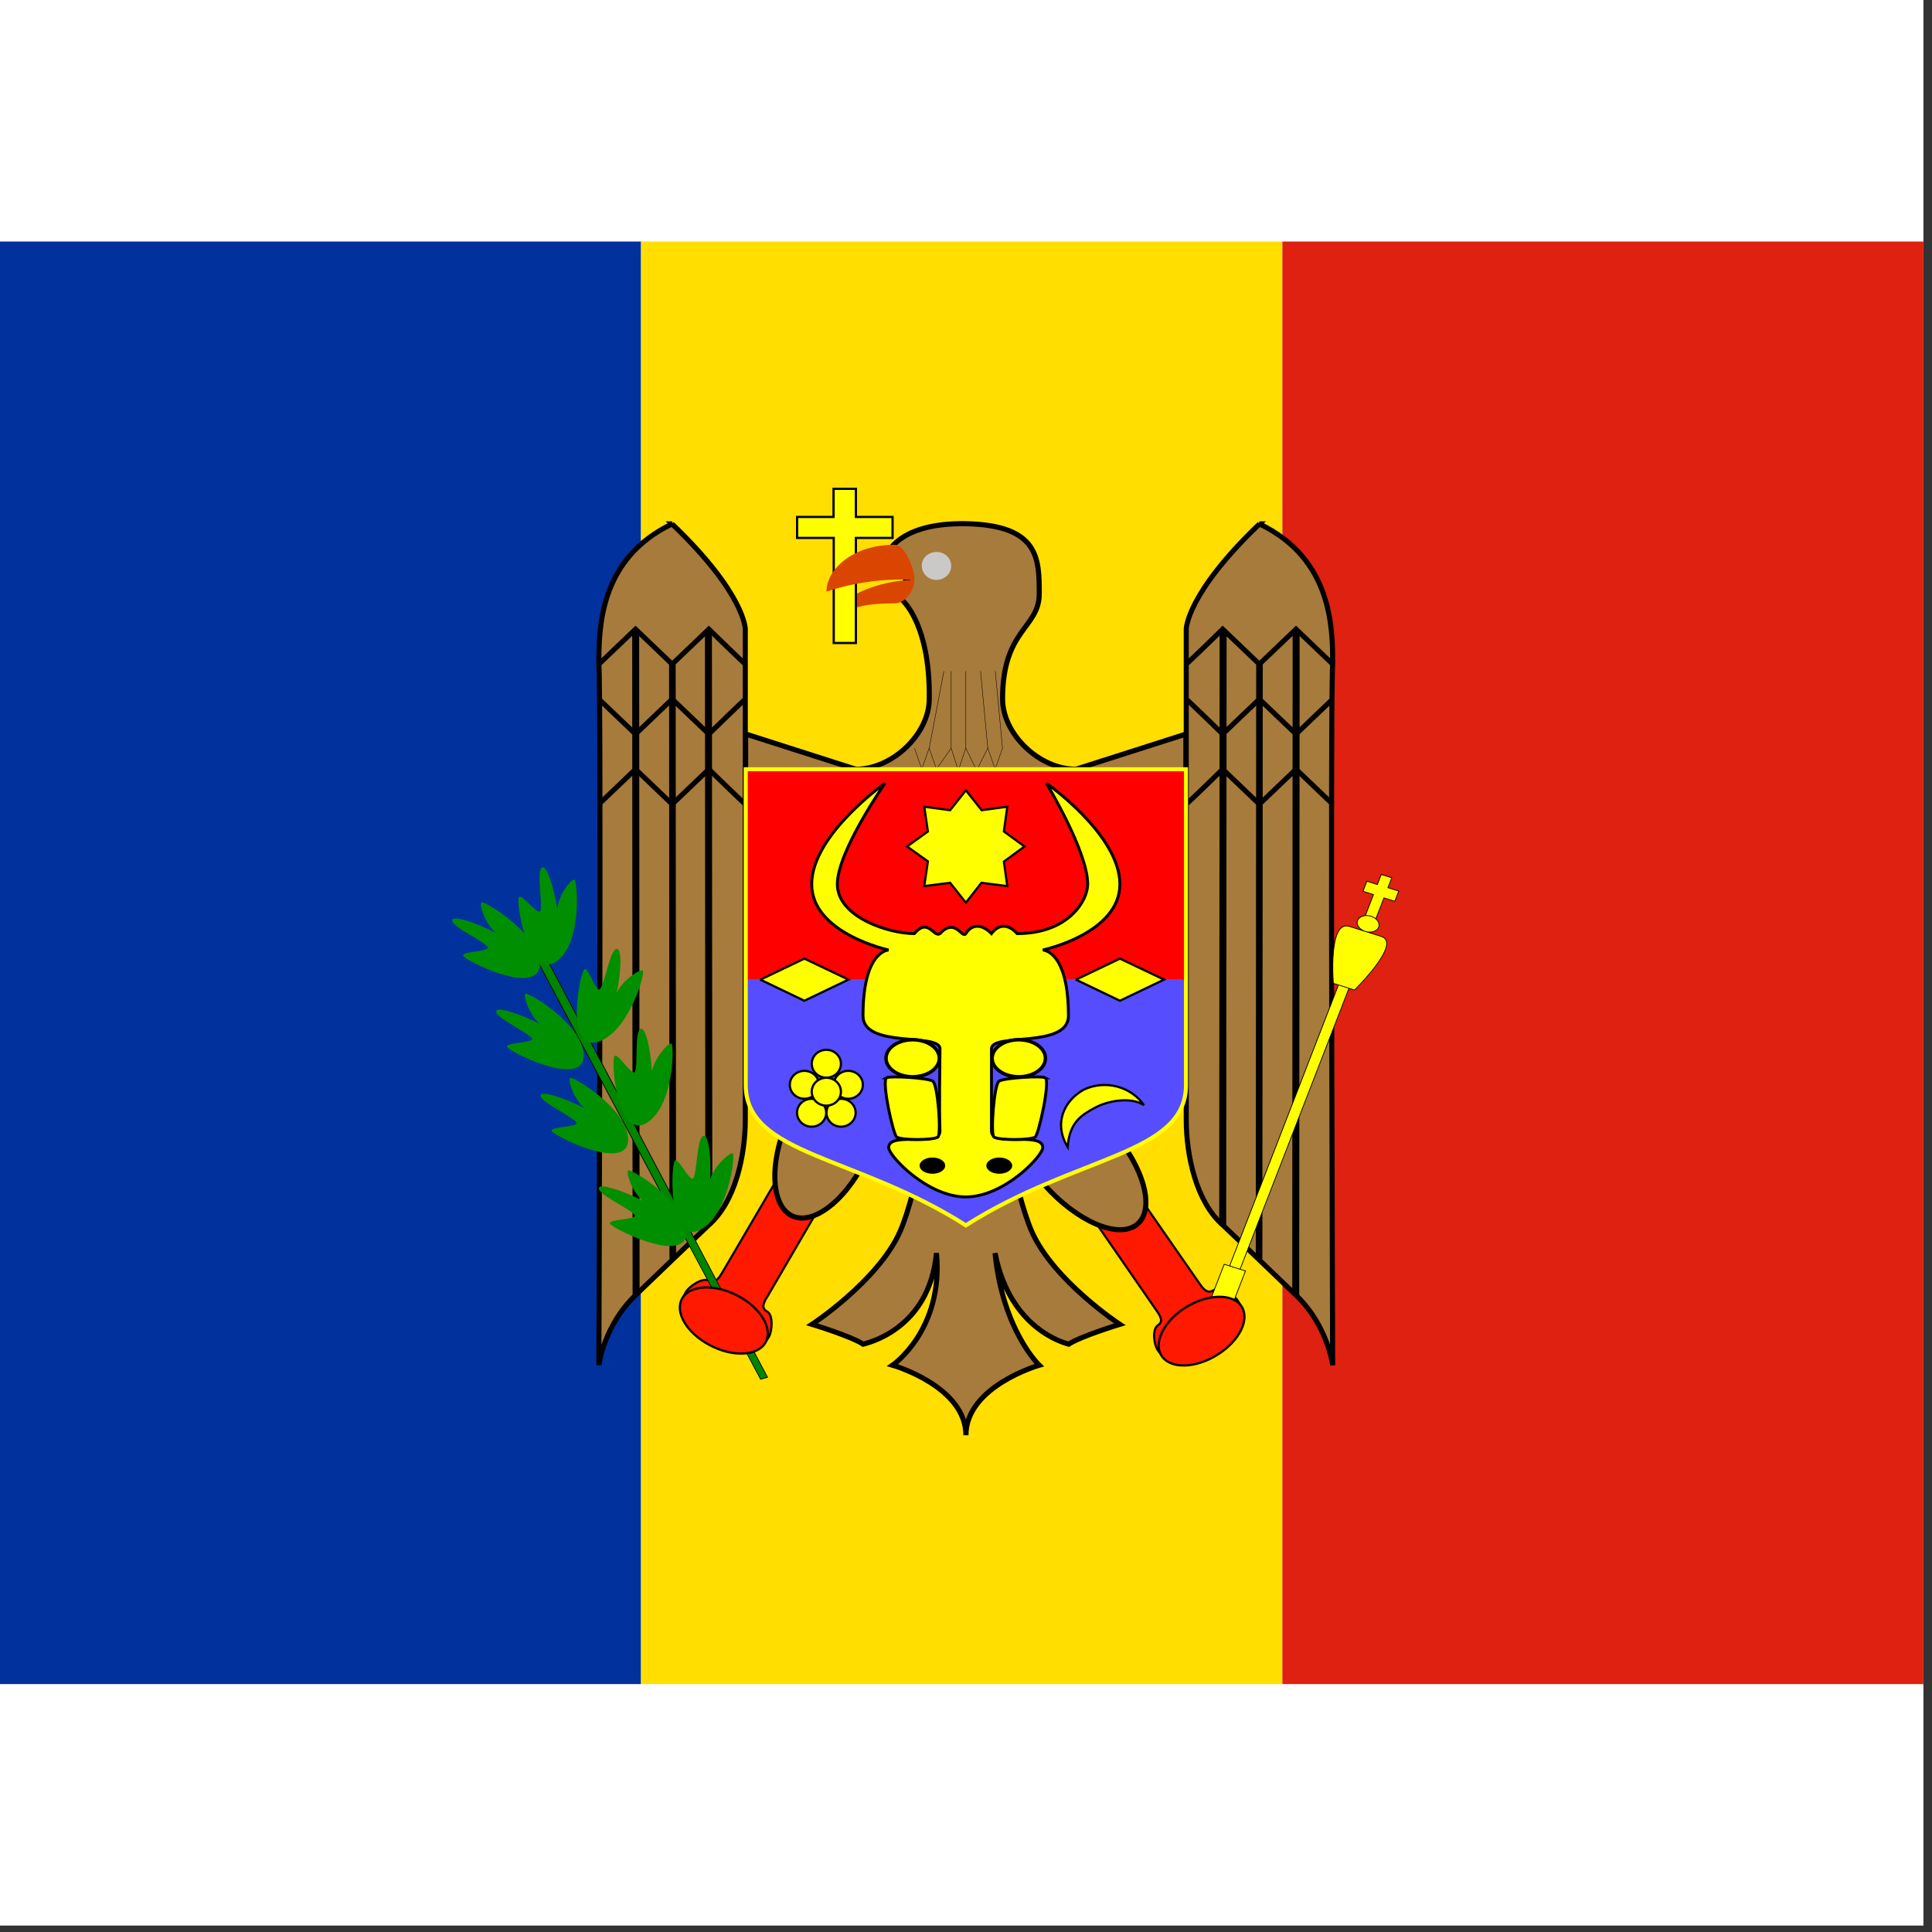 <svg width="75" height="75" viewBox="0 0 75 75" fill="none" xmlns="http://www.w3.org/2000/svg">
<rect x="0" y="0" width="75" height="75" fill="#333333" stroke="none"/>
<rect width="74.667" height="74.75" fill="white"/>
<g clip-path="url(#clip0_1_67977)">
<path fill-rule="evenodd" clip-rule="evenodd" d="M0 9.375H24.885V65.375H0V9.375Z" fill="#00319C"/>
<path fill-rule="evenodd" clip-rule="evenodd" d="M24.885 9.375H49.782V65.375H24.885V9.375Z" fill="#FFDE00"/>
<path fill-rule="evenodd" clip-rule="evenodd" d="M49.782 9.375H74.667V65.375H49.782V9.375Z" fill="#DE2110"/>
<path fill-rule="evenodd" clip-rule="evenodd" d="M42.047 46.755L44.87 50.838C45.033 51.072 45.185 51.293 44.952 51.445C44.718 51.597 44.788 52.192 44.952 52.425C45.267 52.88 45.652 52.95 45.885 52.798L48.032 51.445C48.265 51.305 48.347 50.92 48.032 50.465C47.857 50.232 47.332 49.94 47.098 50.092C46.853 50.243 46.69 50.01 46.538 49.788L43.703 45.705" fill="#FF1900"/>
<path d="M42.047 46.755L44.87 50.838C45.033 51.072 45.185 51.293 44.952 51.445C44.718 51.597 44.788 52.192 44.952 52.425C45.267 52.88 45.652 52.95 45.885 52.798L48.032 51.445C48.265 51.305 48.347 50.92 48.032 50.465C47.857 50.232 47.332 49.94 47.098 50.092C46.853 50.243 46.69 50.01 46.538 49.788L43.703 45.705" stroke="black" stroke-width="0.082"/>
<path fill-rule="evenodd" clip-rule="evenodd" d="M43.155 43.877C44.418 45.311 44.857 46.956 44.137 47.534C43.417 48.113 41.797 47.418 40.534 45.983C39.272 44.549 38.839 42.9 39.558 42.321C40.278 41.742 41.893 42.432 43.161 43.872L43.155 43.877Z" fill="#A77B3B" stroke="black" stroke-width="0.197"/>
<path fill-rule="evenodd" clip-rule="evenodd" d="M30.567 45.087L28.058 49.368C27.918 49.602 27.778 49.835 27.533 49.718C27.288 49.578 26.763 49.917 26.623 50.162C26.343 50.628 26.448 51.002 26.705 51.142L28.945 52.332C29.178 52.46 29.575 52.355 29.855 51.888C29.983 51.632 30.018 51.037 29.773 50.908C29.528 50.78 29.657 50.535 29.808 50.302L32.305 46.02" fill="#FF1900"/>
<path d="M30.567 45.087L28.058 49.368C27.918 49.602 27.778 49.835 27.533 49.718C27.288 49.578 26.763 49.917 26.623 50.162C26.343 50.628 26.448 51.002 26.705 51.142L28.945 52.332C29.178 52.46 29.575 52.355 29.855 51.888C29.983 51.632 30.018 51.037 29.773 50.908C29.528 50.78 29.657 50.535 29.808 50.302L32.305 46.02" stroke="black" stroke-width="0.082"/>
<path fill-rule="evenodd" clip-rule="evenodd" d="M38.64 42.112H36.353C36.283 42.182 35.63 46.265 34.93 47.828C34.078 49.73 31.523 51.41 31.523 51.41C31.523 51.41 33.052 51.877 33.507 52.18C33.623 52.145 36.073 51.632 36.353 48.645C36.633 51.632 34.65 52.997 34.65 52.997C34.65 52.997 37.497 53.813 37.497 55.715C37.497 53.813 40.343 52.997 40.343 52.997C40.343 52.997 38.92 51.632 38.628 48.645C39.212 51.632 41.37 52.145 41.487 52.18C41.942 51.877 43.47 51.41 43.47 51.41C43.47 51.41 40.915 49.73 40.063 47.828C39.363 46.265 38.71 42.182 38.64 42.112ZM28.957 28.497L33.227 29.862C34.638 29.862 36.073 28.497 36.073 27.132C36.12 24.098 34.93 23.048 34.65 23.048L35.21 22.512L34.358 21.695C34.358 21.695 34.65 20.283 37.497 20.33C40.343 20.388 40.343 21.695 40.343 23.048C40.343 24.402 38.92 24.413 38.92 27.132C38.92 28.497 40.343 29.862 41.767 29.862L46.037 28.497V42.112H28.945V28.497H28.957Z" fill="#A77B3B" stroke="black" stroke-width="0.198"/>
<path d="M35.5 29.042L35.784 29.86L36.07 29.042L36.354 29.86L36.923 29.042L37.202 29.904L37.493 29.042L37.913 29.904L38.347 29.042L38.631 29.86L38.917 29.042" stroke="black" stroke-width="0.016"/>
<path d="M36.642 26.052L36.072 29.048M36.924 26.052V29.048M37.494 26.052V29.048M38.065 26.052L38.346 29.048M38.636 26.052L38.917 29.048" stroke="black" stroke-width="0.016"/>
<path fill-rule="evenodd" clip-rule="evenodd" d="M26.094 20.337C23.248 21.696 23.248 24.423 23.248 25.783C23.345 27.02 23.248 52.999 23.248 52.999C23.248 52.999 23.433 51.463 24.671 50.28L26.086 48.92L27.509 47.56C28.554 46.654 28.932 44.833 28.932 43.474V24.423C28.932 24.423 28.932 23.056 26.086 20.337H26.094Z" fill="#A77B3B" stroke="black" stroke-width="0.196"/>
<path d="M28.94 25.783C28.907 25.783 27.517 24.423 27.517 24.423L26.094 25.783L24.671 24.423L23.248 25.783" stroke="black" stroke-width="0.196"/>
<path d="M28.94 27.139C28.907 27.139 27.517 28.498 27.517 28.498L26.094 27.139L24.671 28.498L23.248 27.139" stroke="black" stroke-width="0.196"/>
<path d="M28.94 31.22C28.907 31.22 27.517 29.86 27.517 29.86L26.094 31.22L24.671 29.86L23.248 31.22" stroke="black" stroke-width="0.196"/>
<path d="M27.501 24.42L27.517 47.562" stroke="black" stroke-width="0.271"/>
<path d="M26.101 25.78L26.117 48.866" stroke="black" stroke-width="0.256"/>
<path d="M24.677 24.426L24.693 50.287" stroke="black" stroke-width="0.271"/>
<path fill-rule="evenodd" clip-rule="evenodd" d="M48.888 20.337C51.734 21.696 51.734 24.423 51.734 25.783C51.637 27.02 51.734 52.999 51.734 52.999C51.734 52.999 51.549 51.463 50.311 50.28L48.896 48.92L47.473 47.56C46.428 46.654 46.05 44.833 46.05 43.474V24.423C46.05 24.423 46.05 23.056 48.896 20.337H48.888Z" fill="#A77B3B" stroke="black" stroke-width="0.196"/>
<path d="M46.042 25.783C46.074 25.783 47.465 24.423 47.465 24.423L48.888 25.783L50.311 24.423L51.734 25.783" stroke="black" stroke-width="0.196"/>
<path d="M46.042 27.139C46.074 27.139 47.465 28.498 47.465 28.498L48.888 27.139L50.311 28.498L51.734 27.139" stroke="black" stroke-width="0.196"/>
<path d="M46.042 31.22C46.074 31.22 47.465 29.86 47.465 29.86L48.888 31.22L50.311 29.86L51.734 31.22" stroke="black" stroke-width="0.196"/>
<path d="M47.481 24.42L47.465 47.562" stroke="black" stroke-width="0.271"/>
<path d="M48.893 25.78L48.877 48.866" stroke="black" stroke-width="0.256"/>
<path d="M50.316 24.426L50.3 50.287" stroke="black" stroke-width="0.271"/>
<path fill-rule="evenodd" clip-rule="evenodd" d="M33.749 44.71C32.994 46.44 31.667 47.567 30.799 47.222C29.93 46.876 29.833 45.181 30.588 43.451C31.342 41.721 32.677 40.597 33.545 40.942C34.414 41.288 34.514 42.975 33.756 44.713L33.749 44.71Z" fill="#A77B3B" stroke="black" stroke-width="0.197"/>
<path fill-rule="evenodd" clip-rule="evenodd" d="M28.945 29.862H46.037V38.028H28.945V29.862Z" fill="#FF0000"/>
<path fill-rule="evenodd" clip-rule="evenodd" d="M28.945 38.028H46.037V42.112C46.037 44.83 41.767 44.83 37.497 47.548C33.215 44.842 28.933 44.842 28.933 42.112V38.028H28.945Z" fill="#564DFF"/>
<path d="M28.949 29.862H46.04V42.122C46.04 44.841 41.771 44.841 37.494 47.568C33.226 44.841 28.949 44.841 28.949 42.114V29.869V29.862Z" stroke="#FFFF00" stroke-width="0.157"/>
<path fill-rule="evenodd" clip-rule="evenodd" d="M34.357 30.405C34.357 30.405 31.51 32.407 31.51 34.323C31.51 36.238 34.498 36.88 34.498 36.88C34.498 36.88 33.502 36.88 33.502 39.434C33.502 40.714 36.49 40.076 36.49 40.714C36.49 41.353 36.451 42.897 36.49 43.91C36.49 44.548 34.498 43.91 34.498 44.548C34.498 44.866 35.995 46.464 37.492 46.464C38.989 46.464 40.48 44.866 40.48 44.548C40.48 43.91 38.488 44.548 38.488 43.91V40.714C38.488 40.076 41.476 40.714 41.476 39.434C41.476 36.88 40.48 36.88 40.48 36.88C40.48 36.88 43.474 36.242 43.474 34.323C43.474 32.404 40.62 30.405 40.62 30.405C40.62 30.405 42.224 33.046 42.224 34.323C42.224 34.961 41.476 36.242 39.484 36.242C39.484 36.242 38.977 35.6 38.488 36.242C38.488 36.242 37.914 35.6 37.492 36.242C37.345 36.458 37.087 35.6 36.49 36.242C36.242 36.411 36.04 35.6 35.494 36.242C34.498 36.242 32.506 35.6 32.506 34.323C32.506 33.046 34.357 30.405 34.357 30.405Z" fill="#FFFF00" stroke="black" stroke-width="0.113"/>
<path fill-rule="evenodd" clip-rule="evenodd" d="M34.416 41.84C34.213 41.97 34.675 44.051 34.81 44.142C35.012 44.268 36.211 44.268 36.408 44.142C36.548 44.051 36.408 42.096 36.211 41.97C36.008 41.84 34.556 41.754 34.41 41.84H34.416Z" fill="#FFFF00" stroke="black" stroke-width="0.113"/>
<path fill-rule="evenodd" clip-rule="evenodd" d="M40.578 41.84C40.78 41.97 40.319 44.051 40.184 44.142C39.981 44.268 38.783 44.268 38.586 44.142C38.445 44.051 38.586 42.096 38.783 41.97C38.985 41.84 40.437 41.754 40.583 41.84H40.578Z" fill="#FFFF00" stroke="black" stroke-width="0.113"/>
<path fill-rule="evenodd" clip-rule="evenodd" d="M36.465 41.081C36.465 41.272 36.356 41.455 36.162 41.59C35.968 41.725 35.704 41.801 35.43 41.801C35.155 41.801 34.892 41.725 34.698 41.59C34.504 41.455 34.395 41.272 34.395 41.081C34.395 40.891 34.504 40.708 34.698 40.572C34.892 40.438 35.155 40.362 35.43 40.362C35.704 40.362 35.968 40.438 36.162 40.572C36.356 40.708 36.465 40.891 36.465 41.081Z" fill="#FFFF00" stroke="black" stroke-width="0.135"/>
<path fill-rule="evenodd" clip-rule="evenodd" d="M40.584 41.082C40.584 41.273 40.474 41.456 40.28 41.59C40.086 41.725 39.823 41.801 39.549 41.801C39.274 41.801 39.011 41.725 38.817 41.59C38.623 41.456 38.514 41.273 38.514 41.082C38.514 40.891 38.623 40.708 38.817 40.573C39.011 40.438 39.274 40.362 39.549 40.362C39.823 40.362 40.086 40.438 40.28 40.573C40.474 40.708 40.584 40.891 40.584 41.082Z" fill="#FFFF00" stroke="black" stroke-width="0.135"/>
<path fill-rule="evenodd" clip-rule="evenodd" d="M39.293 45.25C39.293 45.425 39.06 45.565 38.792 45.565C38.512 45.565 38.29 45.425 38.29 45.25C38.29 45.075 38.523 44.935 38.792 44.935C39.06 44.935 39.293 45.075 39.293 45.25ZM36.692 45.25C36.692 45.425 36.47 45.565 36.202 45.565C35.922 45.565 35.7 45.425 35.7 45.25C35.7 45.075 35.922 44.935 36.202 44.935C36.47 44.935 36.692 45.075 36.692 45.25Z" fill="black"/>
<path fill-rule="evenodd" clip-rule="evenodd" d="M37.495 35.042L36.883 34.27L35.88 34.398L36.021 33.438L35.213 32.861L36.021 32.277L35.88 31.317L36.883 31.452L37.495 30.68L38.107 31.452L39.103 31.317L38.97 32.277L39.77 32.861L38.97 33.446L39.103 34.398L38.099 34.27L37.495 35.042Z" fill="#FFFF00" stroke="black" stroke-width="0.084"/>
<path fill-rule="evenodd" clip-rule="evenodd" d="M41.763 38.028L43.475 38.849L45.188 38.028L43.475 37.213L41.771 38.028H41.763Z" fill="#FFFF00" stroke="black" stroke-width="0.086"/>
<path fill-rule="evenodd" clip-rule="evenodd" d="M29.513 38.028L31.225 38.849L32.938 38.028L31.225 37.213L29.521 38.028H29.513Z" fill="#FFFF00" stroke="black" stroke-width="0.086"/>
<path fill-rule="evenodd" clip-rule="evenodd" d="M44.406 42.898C43.882 42.566 42.999 42.732 42.504 43.003C42.009 43.275 41.514 43.546 41.447 44.531C40.879 43.585 41.326 42.71 42.079 42.297C42.478 42.109 42.936 42.068 43.365 42.18C43.794 42.292 44.166 42.55 44.41 42.905L44.406 42.898Z" fill="#FFFF00" stroke="black" stroke-width="0.086"/>
<path fill-rule="evenodd" clip-rule="evenodd" d="M32.645 41.295C32.645 41.438 32.585 41.576 32.479 41.678C32.373 41.779 32.228 41.836 32.078 41.836C31.928 41.836 31.784 41.779 31.677 41.678C31.571 41.576 31.511 41.438 31.511 41.295C31.511 41.151 31.571 41.013 31.677 40.912C31.784 40.81 31.928 40.753 32.078 40.753C32.228 40.753 32.373 40.81 32.479 40.912C32.585 41.013 32.645 41.151 32.645 41.295Z" fill="#FFFF00" stroke="black" stroke-width="0.086"/>
<path fill-rule="evenodd" clip-rule="evenodd" d="M32.073 43.196C32.073 43.34 32.013 43.478 31.907 43.579C31.801 43.681 31.657 43.738 31.506 43.738C31.356 43.738 31.212 43.681 31.105 43.579C30.999 43.478 30.939 43.34 30.939 43.196C30.939 43.053 30.999 42.915 31.105 42.813C31.212 42.712 31.356 42.655 31.506 42.655C31.657 42.655 31.801 42.712 31.907 42.813C32.013 42.915 32.073 43.053 32.073 43.196Z" fill="#FFFF00" stroke="black" stroke-width="0.086"/>
<path fill-rule="evenodd" clip-rule="evenodd" d="M31.793 42.111C31.793 42.255 31.733 42.393 31.627 42.494C31.521 42.596 31.377 42.653 31.226 42.653C31.076 42.653 30.932 42.596 30.826 42.494C30.719 42.393 30.66 42.255 30.66 42.111C30.66 41.968 30.719 41.83 30.826 41.728C30.932 41.627 31.076 41.57 31.226 41.57C31.377 41.57 31.521 41.627 31.627 41.728C31.733 41.83 31.793 41.968 31.793 42.111Z" fill="#FFFF00" stroke="black" stroke-width="0.086"/>
<path fill-rule="evenodd" clip-rule="evenodd" d="M33.216 43.196C33.216 43.34 33.157 43.478 33.05 43.579C32.944 43.681 32.8 43.738 32.65 43.738C32.499 43.738 32.355 43.681 32.249 43.579C32.143 43.478 32.083 43.34 32.083 43.196C32.083 43.053 32.143 42.915 32.249 42.813C32.355 42.712 32.499 42.655 32.65 42.655C32.8 42.655 32.944 42.712 33.05 42.813C33.157 42.915 33.216 43.053 33.216 43.196Z" fill="#FFFF00" stroke="black" stroke-width="0.086"/>
<path fill-rule="evenodd" clip-rule="evenodd" d="M33.496 42.111C33.496 42.255 33.437 42.393 33.33 42.494C33.224 42.596 33.08 42.653 32.93 42.653C32.779 42.653 32.635 42.596 32.529 42.494C32.423 42.393 32.363 42.255 32.363 42.111C32.363 41.968 32.423 41.83 32.529 41.728C32.635 41.627 32.779 41.57 32.93 41.57C33.08 41.57 33.224 41.627 33.33 41.728C33.437 41.83 33.496 41.968 33.496 42.111Z" fill="#FFFF00" stroke="black" stroke-width="0.086"/>
<path fill-rule="evenodd" clip-rule="evenodd" d="M32.645 42.38C32.645 42.523 32.585 42.661 32.479 42.763C32.373 42.864 32.228 42.921 32.078 42.921C31.928 42.921 31.784 42.864 31.677 42.763C31.571 42.661 31.511 42.523 31.511 42.38C31.511 42.236 31.571 42.098 31.677 41.997C31.784 41.895 31.928 41.838 32.078 41.838C32.228 41.838 32.373 41.895 32.479 41.997C32.585 42.098 32.645 42.236 32.645 42.38Z" fill="#FFFF00" stroke="black" stroke-width="0.086"/>
<path fill-rule="evenodd" clip-rule="evenodd" d="M34.743 23.422C33.297 23.422 33.11 23.655 32.457 23.877C32.457 23.247 34.067 22.512 35.49 22.512C35.49 22.967 35.117 23.422 34.743 23.422Z" fill="#DA4500"/>
<path fill-rule="evenodd" clip-rule="evenodd" d="M36.925 21.975C36.925 22.267 36.668 22.512 36.353 22.512C36.038 22.512 35.782 22.267 35.782 21.963C35.782 21.66 36.038 21.427 36.353 21.427C36.668 21.427 36.925 21.66 36.925 21.963V21.975Z" fill="#CAC9C7"/>
<path fill-rule="evenodd" clip-rule="evenodd" d="M30.943 20.068V20.882H32.366V24.961H33.226V20.882H34.649V20.068H33.226V18.977H32.358V20.068H30.935H30.943Z" fill="#FFFF00" stroke="black" stroke-width="0.086"/>
<path fill-rule="evenodd" clip-rule="evenodd" d="M35.502 22.512C34.344 22.446 33.184 22.6 32.083 22.967C32.083 22.127 33.063 21.147 34.743 21.147C35.117 21.147 35.502 22.057 35.502 22.512Z" fill="#DA4500"/>
<path fill-rule="evenodd" clip-rule="evenodd" d="M20.68 36.965C20.27 36.082 20.28 35.8 21.009 36.811L29.795 53.467L29.526 53.542L20.685 36.969L20.68 36.965Z" fill="#008500" stroke="black" stroke-width="0.03"/>
<path fill-rule="evenodd" clip-rule="evenodd" d="M26.647 47.922C26.74 46.685 24.477 45.355 24.383 45.437C24.302 45.53 24.523 46.253 24.955 46.615C24.138 46.195 23.275 45.938 23.252 46.113C23.182 46.37 24.535 46.953 24.652 47.187C24.652 47.35 23.648 47.327 23.672 47.49C23.695 47.653 26.507 49.077 26.647 47.922ZM24.383 44.328C24.477 43.092 22.213 41.762 22.132 41.843C22.038 41.925 22.26 42.648 22.692 43.022C21.875 42.602 21.012 42.333 20.988 42.52C20.93 42.765 22.272 43.36 22.388 43.593C22.4 43.757 21.397 43.733 21.408 43.897C21.432 44.06 24.243 45.472 24.383 44.328ZM22.657 41.062C22.75 39.825 20.487 38.495 20.393 38.577C20.312 38.658 20.533 39.382 20.965 39.755C20.148 39.335 19.285 39.067 19.262 39.253C19.203 39.498 20.545 40.093 20.662 40.327C20.662 40.49 19.67 40.467 19.682 40.63C19.705 40.793 22.517 42.217 22.657 41.062ZM20.953 37.515C21.035 36.29 18.783 34.948 18.69 35.03C18.597 35.123 18.83 35.847 19.25 36.22C18.433 35.788 17.57 35.532 17.558 35.718C17.488 35.963 18.842 36.558 18.947 36.78C18.958 36.943 17.955 36.932 17.978 37.095C17.99 37.258 20.802 38.67 20.953 37.515Z" fill="#008F00"/>
<path fill-rule="evenodd" clip-rule="evenodd" d="M21.537 37.363C22.633 36.698 22.412 34.167 22.295 34.143C22.167 34.132 21.688 34.727 21.63 35.287C21.502 34.4 21.21 33.583 21.047 33.677C20.802 33.77 21.093 35.158 20.965 35.38C20.848 35.497 20.265 34.703 20.148 34.82C20.008 34.937 20.475 37.935 21.548 37.363H21.537ZM23.123 40.467C24.383 40.187 25.072 37.737 24.955 37.678C24.838 37.62 24.185 38.028 23.94 38.542C24.127 37.667 24.138 36.803 23.94 36.838C23.672 36.85 23.473 38.25 23.275 38.413C23.123 38.483 22.843 37.562 22.692 37.62C22.528 37.69 21.922 40.665 23.123 40.467ZM25.013 43.64C26.168 43.08 26.18 40.537 26.063 40.513C25.947 40.478 25.422 41.038 25.305 41.587C25.258 40.688 25.048 39.86 24.873 39.942C24.617 40.012 24.78 41.412 24.64 41.622C24.5 41.727 23.998 40.887 23.858 40.992C23.718 41.085 23.905 44.118 25.025 43.64H25.013ZM27.067 47.793C28.268 47.338 28.56 44.818 28.443 44.772C28.327 44.737 27.743 45.238 27.568 45.775C27.615 44.877 27.498 44.025 27.312 44.095C27.043 44.142 27.067 45.553 26.903 45.752C26.752 45.833 26.343 44.958 26.203 45.052C26.052 45.122 25.912 48.167 27.067 47.793Z" fill="#008F00"/>
<path fill-rule="evenodd" clip-rule="evenodd" d="M29.713 52.122C29.408 52.645 28.441 52.693 27.542 52.213C26.644 51.734 26.179 50.923 26.485 50.4C26.79 49.877 27.764 49.833 28.655 50.309C29.547 50.784 30.019 51.599 29.713 52.122Z" fill="#FF1900" stroke="black" stroke-width="0.086"/>
<path fill-rule="evenodd" clip-rule="evenodd" d="M52.911 34.599L53.062 34.209L53.469 34.337L53.62 33.947L54.028 34.075L53.879 34.46L54.298 34.592L54.145 34.988L53.725 34.856L53.348 35.829L52.941 35.701L53.318 34.728L52.911 34.599ZM52.036 38.038L52.443 38.166L48.065 49.465L47.658 49.337L52.036 38.038Z" fill="#FFFF00" stroke="black" stroke-width="0.03"/>
<path fill-rule="evenodd" clip-rule="evenodd" d="M47.523 49.079L48.349 49.339L47.141 52.457L46.315 52.196L47.523 49.079ZM52.382 35.963L53.622 36.353C54.443 36.612 52.582 38.432 52.582 38.432L51.761 38.173C51.761 38.173 51.556 35.703 52.382 35.963ZM53.522 35.989C53.458 36.154 53.226 36.229 52.999 36.157C52.772 36.086 52.637 35.895 52.699 35.736C52.761 35.576 52.994 35.496 53.221 35.567C53.448 35.639 53.583 35.829 53.52 35.994L53.522 35.989Z" fill="#FFFF00" stroke="black" stroke-width="0.03"/>
<path fill-rule="evenodd" clip-rule="evenodd" d="M48.186 50.698C48.532 51.198 48.133 52.04 47.275 52.583C46.417 53.126 45.449 53.149 45.103 52.649C44.757 52.15 45.163 51.303 46.014 50.764C46.865 50.226 47.84 50.199 48.186 50.698Z" fill="#FF1900" stroke="black" stroke-width="0.086"/>
</g>
<defs>
<clipPath id="clip0_1_67977">
<rect width="74.667" height="56" fill="white" transform="translate(0 9.375)"/>
</clipPath>
</defs>
</svg>
